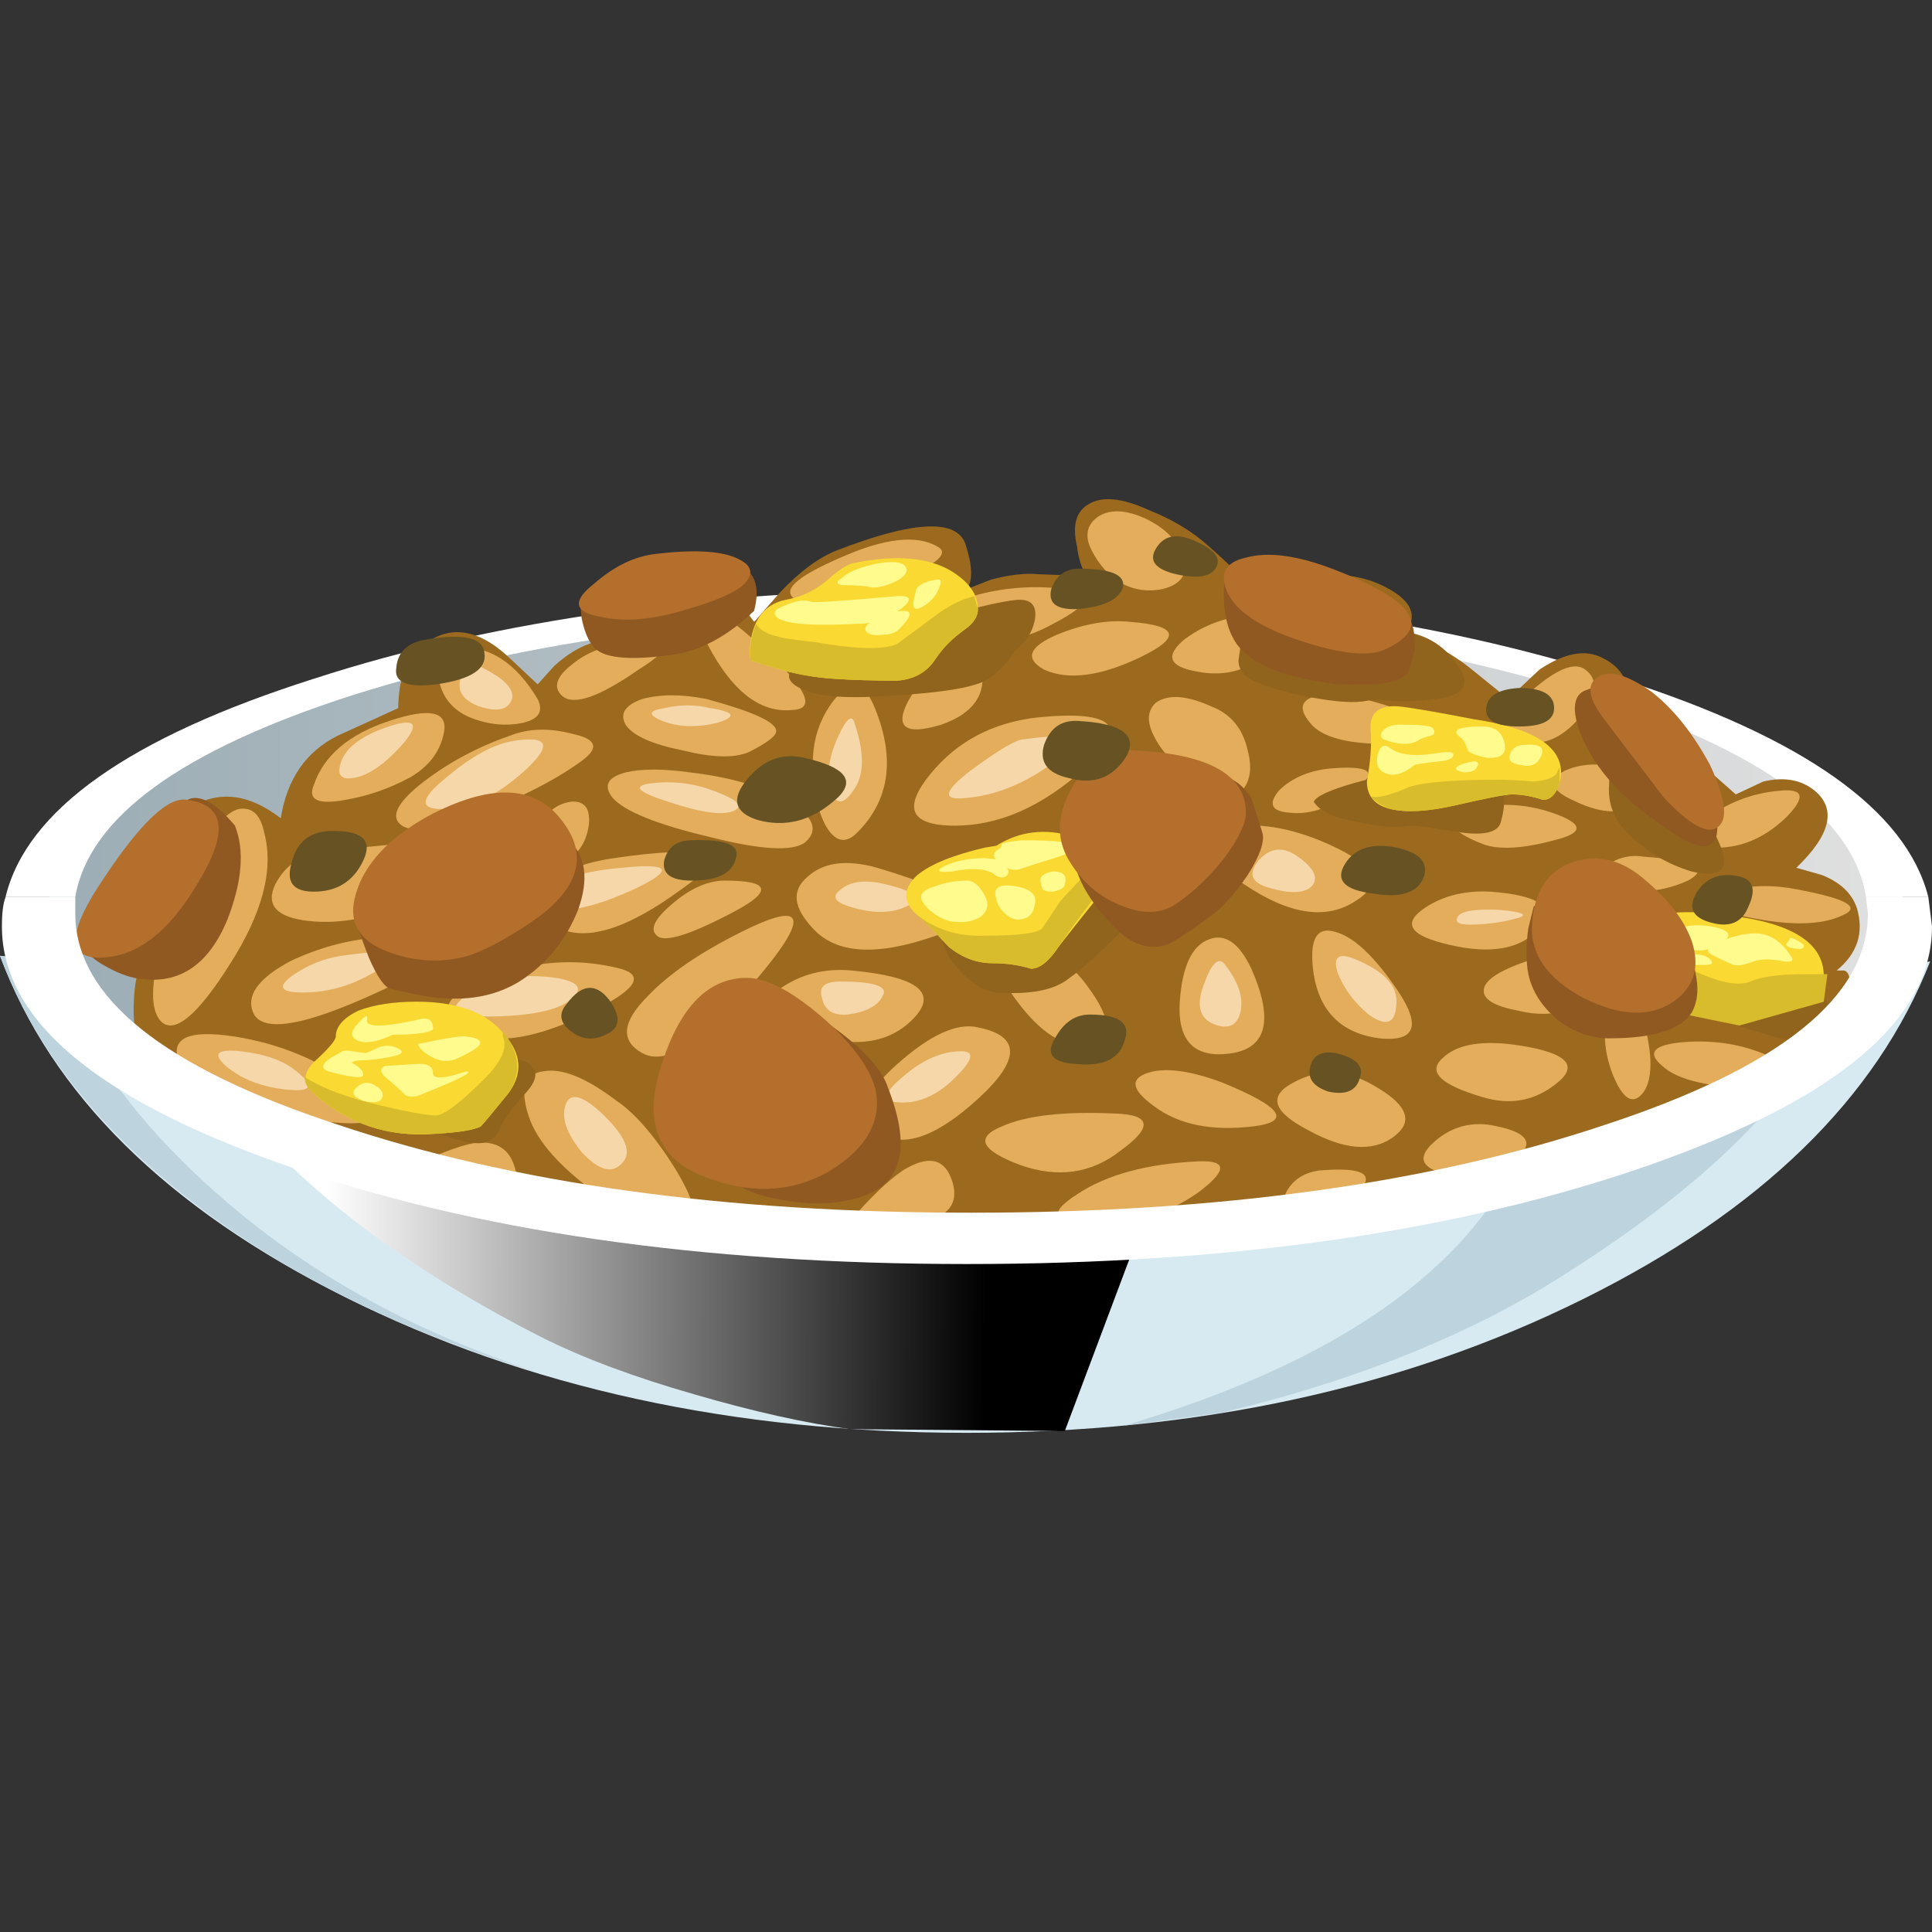 <?xml version="1.0" encoding="UTF-8" standalone="no"?>
<!-- Generator: Adobe Illustrator 15.1.0, SVG Export Plug-In . SVG Version: 6.00 Build 0)  -->

<svg
   xmlns:dc="http://purl.org/dc/elements/1.1/"
   xmlns:cc="http://creativecommons.org/ns#"
   xmlns:rdf="http://www.w3.org/1999/02/22-rdf-syntax-ns#"
   xmlns:svg="http://www.w3.org/2000/svg"
   xmlns="http://www.w3.org/2000/svg"
   xmlns:xlink="http://www.w3.org/1999/xlink"
   xmlns:sodipodi="http://sodipodi.sourceforge.net/DTD/sodipodi-0.dtd"
   xmlns:inkscape="http://www.inkscape.org/namespaces/inkscape"
   version="1.1"
   id="flash0.ai"
   x="0px"
   y="0px"
   width="256"
   height="256"
   viewBox="0 0 256 256"
   xml:space="preserve"
   sodipodi:docname="fried_rice.svg"
   inkscape:version="0.92.4 (5da689c313, 2019-01-14)"
   inkscape:export-filename="C:\Users\antum\Development\game-resources\icon\CC0\food\individual\Glitch\32x32\grain\fried_rice.png"
   inkscape:export-xdpi="10.5"
   inkscape:export-ydpi="10.5"><rect x="0" y="0" width="256" height="256" fill="#333333" stroke="none"/><title
   id="title1520">Fried Rice</title><defs
   id="defs711"><linearGradient
     inkscape:collect="always"
     xlink:href="#SVGID_1_"
     id="linearGradient1694"
     gradientUnits="userSpaceOnUse"
     gradientTransform="matrix(1,-0.003,0.003,1,22.691,22.691)"
     x1="-18.612"
     y1="-28.42"
     x2="-0.612"
     y2="-28.42" /></defs><sodipodi:namedview
   pagecolor="#ffffff"
   bordercolor="#666666"
   borderopacity="1"
   objecttolerance="10"
   gridtolerance="10"
   guidetolerance="10"
   inkscape:pageopacity="0"
   inkscape:pageshadow="2"
   inkscape:window-width="1920"
   inkscape:window-height="1025"
   id="namedview709"
   showgrid="false"
   inkscape:zoom="0.91791638"
   inkscape:cx="120.35274"
   inkscape:cy="-23.758391"
   inkscape:window-x="-8"
   inkscape:window-y="-8"
   inkscape:window-maximized="1"
   inkscape:current-layer="flash0.ai"
   fit-margin-top="0"
   fit-margin-left="0"
   fit-margin-right="0"
   fit-margin-bottom="0" />
<symbol
   id="flash0.ai_x5F_7_x2F_Layer_4_copy_x2F__x3C_Path_x3E__x5F_147"
   viewBox="0 -11.4 27.85 11.4"
   transform="translate(-3.549,210.563)">
	<g
   id="Layer_1_2_">
		
			<linearGradient
   id="SVGID_1_"
   gradientUnits="userSpaceOnUse"
   x1="-18.612"
   y1="-28.42"
   x2="-0.612"
   y2="-28.42"
   gradientTransform="matrix(1,-0.003,0.003,1,22.691,22.691)">
			<stop
   offset="0"
   style="stop-color:#FFFFFF"
   id="stop2" />
			<stop
   offset="1"
   style="stop-color:#000000"
   id="stop4" />
		</linearGradient>
		<path
   style="clip-rule:evenodd;fill:url(#linearGradient1694);fill-rule:evenodd"
   d="m 27.85,-1.55 -3.7,-9.85 -5.85,0.05 c -1.233,0.167 -2.65,0.483 -4.25,0.95 -1.633,0.467 -3.017,0.983 -4.15,1.55 C 6.367,-7.05 3.65,-5.033 1.75,-2.8 0.817,-1.7 0.233,-0.767 0,0 L 3.05,-0.5 C 8.317,-1.267 14.533,-1.65 21.7,-1.65 Z"
   id="path7"
   inkscape:connector-curvature="0" />
	</g>
</symbol>

<g
   id="g636"
   transform="matrix(6.483,0,0,6.483,-23.008,-104.711)">
		<path
   inkscape:connector-curvature="0"
   id="path331"
   d="m 35.688,37.45 c 3.5,-0.425 5.875,-0.963 7.125,-1.612 L 43,35.8 c -1.1,2.801 -3.463,5.101 -7.088,6.9 -3.675,1.825 -7.875,2.737 -12.6,2.737 -4.775,0 -9.013,-0.925 -12.713,-2.775 -3.65,-1.824 -6,-4.149 -7.05,-6.975 l 0.338,0.037 c 1.125,0.676 3.487,1.238 7.087,1.688 3.65,0.45 7.813,0.676 12.487,0.676 4.526,0 8.602,-0.213 12.227,-0.638 z"
   style="clip-rule:evenodd;fill:#d7eaf2;fill-rule:evenodd" />
		<path
   inkscape:connector-curvature="0"
   id="path333"
   d="m 35.237,37.45 c 2.726,-0.3 4.737,-0.65 6.037,-1.05 -0.249,0.649 -0.662,1.313 -1.237,1.987 -1.05,1.35 -2.7,2.712 -4.95,4.087 -1.85,1.101 -4.037,1.95 -6.563,2.551 l -1.987,0.262 c 3.45,-1.024 5.875,-2.438 7.275,-4.237 0.675,-0.825 1.1,-1.6 1.274,-2.325 0.076,-0.65 0.127,-1.075 0.151,-1.275 z"
   style="clip-rule:evenodd;fill:#bdd4de;fill-rule:evenodd" />
		
			<use
   x="0"
   id="use335"
   style="overflow:visible;opacity:0.441;enable-background:new"
   transform="matrix(0.75,0,0,-0.75,9.862,194.772)"
   y="-11.4"
   height="11.4"
   width="27.85"
   xlink:href="#flash0.ai_x5F_7_x2F_Layer_4_copy_x2F__x3C_Path_x3E__x5F_147" />
		<path
   inkscape:connector-curvature="0"
   id="path337"
   d="M 14.537,44.2 C 11.787,43.375 9.45,42.224 7.524,40.75 5.575,39.25 4.249,37.562 3.549,35.687 l 0.338,0.037 0.637,0.338 c 0.625,1.226 1.375,2.325 2.25,3.3 2.026,2.201 4.614,3.813 7.763,4.838 z"
   style="clip-rule:evenodd;fill:#bdd4de;fill-rule:evenodd" />
		
			<linearGradient
   gradientTransform="matrix(0.75,0,0,0.75,3.55,26.35)"
   y2="11.476"
   x2="51.9"
   y1="11.476"
   x1="1.3"
   gradientUnits="userSpaceOnUse"
   id="SVGID_5_">
			<stop
   id="stop339"
   style="stop-color:#9CADB5"
   offset="0" />
			<stop
   id="stop341"
   style="stop-color:#E0E0E0"
   offset="1" />
		</linearGradient>
		<path
   inkscape:connector-curvature="0"
   id="path344"
   d="m 42.475,34.938 c 0,1.85 -1.85,3.425 -5.55,4.725 -3.726,1.301 -8.2,1.95 -13.425,1.95 -5.25,0 -9.725,-0.649 -13.425,-1.95 -3.7,-1.3 -5.551,-2.875 -5.551,-4.725 0,-1.825 1.851,-3.388 5.551,-4.688 3.7,-1.3 8.175,-1.95 13.425,-1.95 5.225,0 9.699,0.65 13.425,1.95 3.7,1.3 5.55,2.862 5.55,4.688 z"
   style="clip-rule:evenodd;fill:url(#SVGID_5_);fill-rule:evenodd" />
		<path
   inkscape:connector-curvature="0"
   id="path346"
   d="m 36.662,30.025 c 3.75,1.199 5.851,2.688 6.3,4.462 h -1.274 c -0.25,-1.625 -2.138,-3 -5.663,-4.125 -3.524,-1.125 -7.737,-1.688 -12.637,-1.688 -4.875,0 -9.088,0.563 -12.638,1.688 -3.5,1.125 -5.388,2.5 -5.663,4.125 H 3.662 c 0.425,-1.774 2.525,-3.263 6.3,-4.462 3.775,-1.226 8.226,-1.838 13.351,-1.838 5.125,0 9.574,0.613 13.349,1.838 z"
   style="clip-rule:evenodd;fill:#ffffff;fill-rule:evenodd" />
		<path
   inkscape:connector-curvature="0"
   id="path348"
   d="m 35.013,29.838 c 0.524,-0.351 0.962,-0.425 1.313,-0.226 0.6,0.3 0.687,0.95 0.262,1.95 l 0.676,-0.075 c 0.499,0 0.874,0.112 1.125,0.338 l 0.637,0.563 0.563,-0.263 c 0.425,-0.1 0.775,-0.037 1.051,0.188 0.449,0.375 0.325,0.9 -0.375,1.575 l 0.524,0.149 c 0.375,0.15 0.613,0.375 0.713,0.676 0.149,0.5 0.012,0.925 -0.413,1.274 h 0.15 c 0.101,0.025 0.138,0.163 0.112,0.413 0,0.399 -1.112,1.313 -3.337,2.737 l -10.163,2.1 -9.899,0.075 -7.763,-1.575 -3.3,-1.612 C 6.639,37.9 6.476,37.7 6.401,37.525 6.3,37.3 6.262,36.975 6.287,36.55 6.312,36.125 6.399,35.825 6.55,35.651 6.675,35.501 6.875,35.414 7.15,35.388 L 7.638,35.313 C 7.463,34.963 7.325,34.588 7.225,34.188 7.025,33.388 7.1,32.875 7.451,32.651 8.026,32.3 8.638,32.376 9.288,32.876 c 0.125,-0.8 0.513,-1.362 1.163,-1.688 l 1.237,-0.563 c 0,-0.125 0.012,-0.274 0.037,-0.45 0.075,-0.35 0.212,-0.612 0.413,-0.787 0.549,-0.476 1.149,-0.413 1.8,0.188 l 0.6,0.563 0.338,-0.375 c 0.275,-0.25 0.55,-0.413 0.825,-0.487 l 0.712,-0.15 c 0,-0.175 0.025,-0.375 0.075,-0.6 0.075,-0.4 0.225,-0.638 0.45,-0.713 0.25,-0.1 0.575,-0.075 0.975,0.075 0.375,0.149 0.625,0.337 0.75,0.563 l 0.3,0.412 0.525,-0.6 c 0.4,-0.425 0.787,-0.713 1.162,-0.862 1.55,-0.601 2.425,-0.65 2.625,-0.15 0.15,0.45 0.163,0.763 0.038,0.938 L 23.8,28 c 0.375,-0.1 0.7,-0.138 0.975,-0.112 l 0.976,0.037 c -0.1,-0.175 -0.162,-0.375 -0.188,-0.6 -0.1,-0.425 -0.025,-0.713 0.225,-0.862 0.275,-0.176 0.688,-0.138 1.237,0.112 0.501,0.2 0.913,0.45 1.238,0.75 0.375,0.325 0.687,0.638 0.938,0.938 l 0.862,-0.3 c 0.675,-0.125 1.25,-0.075 1.725,0.149 0.475,0.226 0.675,0.476 0.601,0.75 -0.025,0.15 -0.101,0.263 -0.226,0.338 l 0.413,0.037 c 0.325,0.101 0.662,0.288 1.012,0.563 l 0.788,0.638 z"
   style="clip-rule:evenodd;fill:#9c6a1e;fill-rule:evenodd" />
		<path
   inkscape:connector-curvature="0"
   id="path350"
   d="m 11.5,30.888 c 0.825,-0.275 1.2,-0.2 1.125,0.225 -0.075,0.4 -0.313,0.713 -0.713,0.938 -0.425,0.226 -0.862,0.375 -1.313,0.45 -0.55,0.101 -0.762,0 -0.638,-0.3 0.202,-0.601 0.714,-1.039 1.539,-1.313 z"
   style="clip-rule:evenodd;fill:#e3ad5b;fill-rule:evenodd" />
		<path
   inkscape:connector-curvature="0"
   id="path352"
   d="M 10.075,33.588 C 12.15,33.287 13.137,33.325 13.037,33.7 12.962,33.95 12.6,34.237 11.95,34.562 11.2,34.912 10.5,35.049 9.849,34.974 9.2,34.9 8.975,34.65 9.175,34.225 c 0.2,-0.375 0.5,-0.587 0.9,-0.637 z"
   style="clip-rule:evenodd;fill:#e3ad5b;fill-rule:evenodd" />
		<path
   inkscape:connector-curvature="0"
   id="path354"
   d="m 13.975,31.188 c 0.375,-0.15 0.8,-0.162 1.275,-0.037 0.475,0.1 0.55,0.274 0.225,0.524 -0.425,0.325 -1.05,0.663 -1.875,1.013 -0.95,0.4 -1.562,0.513 -1.837,0.338 -0.25,-0.176 -0.1,-0.476 0.449,-0.9 0.525,-0.401 1.113,-0.714 1.763,-0.938 z"
   style="clip-rule:evenodd;fill:#e3ad5b;fill-rule:evenodd" />
		<path
   inkscape:connector-curvature="0"
   id="path356"
   d="m 12.888,29.388 c 0.65,-0.05 1.199,0.3 1.649,1.05 0.125,0.25 0.025,0.412 -0.3,0.487 -0.35,0.075 -0.713,0.038 -1.088,-0.112 -0.35,-0.15 -0.563,-0.412 -0.637,-0.787 -0.05,-0.376 0.075,-0.588 0.376,-0.638 z"
   style="clip-rule:evenodd;fill:#e3ad5b;fill-rule:evenodd" />
		<path
   inkscape:connector-curvature="0"
   id="path358"
   d="m 8.95,33.175 c 0.2,0.75 -0.038,1.65 -0.713,2.7 -0.65,1.025 -1.112,1.413 -1.388,1.162 -0.2,-0.199 -0.225,-0.625 -0.075,-1.274 0.125,-0.601 0.375,-1.263 0.75,-1.987 0.325,-0.65 0.625,-1.013 0.9,-1.088 0.276,-0.05 0.451,0.112 0.526,0.487 z"
   style="clip-rule:evenodd;fill:#e3ad5b;fill-rule:evenodd" />
		<path
   inkscape:connector-curvature="0"
   id="path360"
   d="m 11.274,35.313 c 1.875,-0.15 2,0.162 0.375,0.938 -1.75,0.851 -2.725,1.05 -2.925,0.6 -0.149,-0.35 0.1,-0.699 0.75,-1.05 0.576,-0.276 1.176,-0.439 1.8,-0.488 z"
   style="clip-rule:evenodd;fill:#e3ad5b;fill-rule:evenodd" />
		<path
   inkscape:connector-curvature="0"
   id="path362"
   d="m 10.787,38.35 c 0.875,0.676 0.55,0.9 -0.975,0.676 C 8.287,38.826 7.424,38.451 7.224,37.901 7,37.375 7.375,37.188 8.35,37.338 c 0.925,0.149 1.737,0.487 2.437,1.012 z"
   style="clip-rule:evenodd;fill:#e3ad5b;fill-rule:evenodd" />
		<path
   inkscape:connector-curvature="0"
   id="path364"
   d="m 16.225,35.95 c 0.55,0.149 0.288,0.475 -0.787,0.975 -1.075,0.5 -1.875,0.588 -2.4,0.263 -0.575,-0.35 -0.412,-0.7 0.487,-1.05 0.925,-0.35 1.825,-0.413 2.7,-0.188 z"
   style="clip-rule:evenodd;fill:#e3ad5b;fill-rule:evenodd" />
		<path
   inkscape:connector-curvature="0"
   id="path366"
   d="m 16.149,38.65 c 0.375,0.25 0.775,0.712 1.2,1.387 0.425,0.7 0.513,1.125 0.263,1.275 -0.275,0.175 -0.837,-0.037 -1.688,-0.638 -0.875,-0.6 -1.4,-1.175 -1.575,-1.725 -0.175,-0.55 -0.075,-0.851 0.3,-0.9 0.375,-0.074 0.876,0.126 1.5,0.601 z"
   style="clip-rule:evenodd;fill:#e3ad5b;fill-rule:evenodd" />
		<path
   inkscape:connector-curvature="0"
   id="path368"
   d="m 11.725,40.112 c 0.7,-0.35 1.213,-0.55 1.538,-0.6 0.449,-0.05 0.725,0.138 0.824,0.563 0.075,0.375 -0.012,0.537 -0.262,0.487 -0.351,-0.125 -0.613,-0.2 -0.788,-0.225 z"
   style="clip-rule:evenodd;fill:#e3ad5b;fill-rule:evenodd" />
		<path
   inkscape:connector-curvature="0"
   id="path370"
   d="m 18.7,35.2 c 1.299,-0.65 1.412,-0.338 0.337,0.938 -1.075,1.3 -1.862,1.813 -2.362,1.537 -0.45,-0.25 -0.412,-0.638 0.112,-1.162 0.425,-0.45 1.063,-0.888 1.913,-1.313 z"
   style="clip-rule:evenodd;fill:#e3ad5b;fill-rule:evenodd" />
		<path
   inkscape:connector-curvature="0"
   id="path372"
   d="m 16.037,33.7 c 2,-0.3 2.476,-0.088 1.425,0.638 -1.125,0.824 -1.975,1.075 -2.55,0.75 -0.475,-0.25 -0.55,-0.525 -0.225,-0.825 0.275,-0.276 0.726,-0.463 1.35,-0.563 z"
   style="clip-rule:evenodd;fill:#e3ad5b;fill-rule:evenodd" />
		<path
   inkscape:connector-curvature="0"
   id="path374"
   d="m 18.362,34.15 c 0.925,0 0.988,0.212 0.188,0.637 -0.9,0.476 -1.425,0.638 -1.575,0.488 -0.149,-0.125 -0.05,-0.338 0.3,-0.638 0.374,-0.324 0.737,-0.487 1.087,-0.487 z"
   style="clip-rule:evenodd;fill:#e3ad5b;fill-rule:evenodd" />
		<path
   inkscape:connector-curvature="0"
   id="path376"
   d="m 17.649,31.938 c 0.85,0.101 1.525,0.3 2.025,0.6 0.5,0.301 0.613,0.575 0.338,0.825 -0.25,0.2 -0.913,0.163 -1.988,-0.112 -1.05,-0.25 -1.7,-0.513 -1.949,-0.787 -0.201,-0.25 -0.113,-0.425 0.262,-0.525 0.325,-0.077 0.763,-0.077 1.312,-0.001 z"
   style="clip-rule:evenodd;fill:#e3ad5b;fill-rule:evenodd" />
		<path
   inkscape:connector-curvature="0"
   id="path378"
   d="m 14.575,33.063 c 0.125,-0.3 0.337,-0.475 0.637,-0.525 0.275,-0.024 0.4,0.125 0.375,0.45 -0.05,0.4 -0.237,0.663 -0.563,0.788 -0.349,0.124 -0.499,-0.114 -0.449,-0.713 z"
   style="clip-rule:evenodd;fill:#e3ad5b;fill-rule:evenodd" />
		<path
   inkscape:connector-curvature="0"
   id="path380"
   d="m 16.263,29.313 c 1.025,-0.15 1.137,0.025 0.337,0.525 -0.825,0.574 -1.35,0.75 -1.575,0.524 -0.174,-0.175 -0.1,-0.387 0.226,-0.638 0.274,-0.224 0.611,-0.362 1.012,-0.411 z"
   style="clip-rule:evenodd;fill:#e3ad5b;fill-rule:evenodd" />
		<path
   inkscape:connector-curvature="0"
   id="path382"
   d="m 17.987,30.438 c 0.925,0.25 1.4,0.463 1.425,0.638 0.025,0.1 -0.163,0.25 -0.563,0.45 -0.3,0.125 -0.75,0.112 -1.35,-0.038 -0.625,-0.125 -1.013,-0.3 -1.163,-0.524 -0.125,-0.226 -0.012,-0.4 0.338,-0.525 0.376,-0.101 0.813,-0.101 1.313,-0.001 z"
   style="clip-rule:evenodd;fill:#e3ad5b;fill-rule:evenodd" />
		<path
   inkscape:connector-curvature="0"
   id="path384"
   d="m 17.912,29.125 c -0.4,-0.875 -0.062,-0.85 1.013,0.075 1.075,0.95 1.35,1.438 0.825,1.462 -0.7,0.075 -1.312,-0.437 -1.838,-1.537 z"
   style="clip-rule:evenodd;fill:#e3ad5b;fill-rule:evenodd" />
		<path
   inkscape:connector-curvature="0"
   id="path386"
   d="m 21.399,30.55 c 0.451,1.05 0.351,1.913 -0.299,2.588 -0.25,0.274 -0.475,0.237 -0.675,-0.112 -0.175,-0.325 -0.263,-0.75 -0.263,-1.275 0,-0.5 0.15,-0.938 0.45,-1.313 0.326,-0.375 0.588,-0.338 0.787,0.112 z"
   style="clip-rule:evenodd;fill:#e3ad5b;fill-rule:evenodd" />
		<path
   inkscape:connector-curvature="0"
   id="path388"
   d="m 21.475,33.888 c 1.875,0.55 2.275,1.013 1.2,1.388 -1.2,0.425 -2.038,0.375 -2.513,-0.15 -0.4,-0.425 -0.437,-0.775 -0.112,-1.05 0.325,-0.301 0.8,-0.363 1.425,-0.188 z"
   style="clip-rule:evenodd;fill:#e3ad5b;fill-rule:evenodd" />
		<path
   inkscape:connector-curvature="0"
   id="path390"
   d="m 20.95,35.987 c 1.35,0.125 1.774,0.45 1.275,0.976 -0.5,0.524 -1.225,0.625 -2.175,0.3 -0.825,-0.275 -1.013,-0.575 -0.563,-0.9 0.426,-0.3 0.913,-0.425 1.463,-0.376 z"
   style="clip-rule:evenodd;fill:#e3ad5b;fill-rule:evenodd" />
		<path
   inkscape:connector-curvature="0"
   id="path392"
   d="m 23.537,37.15 c 0.875,0.175 0.875,0.662 0,1.462 -0.875,0.8 -1.563,1.025 -2.062,0.675 -0.425,-0.3 -0.288,-0.762 0.413,-1.387 0.674,-0.6 1.224,-0.85 1.649,-0.75 z"
   style="clip-rule:evenodd;fill:#e3ad5b;fill-rule:evenodd" />
		<path
   inkscape:connector-curvature="0"
   id="path394"
   d="m 26.35,38.912 c 0.725,0.025 0.763,0.275 0.112,0.75 -0.6,0.476 -1.287,0.575 -2.063,0.301 -0.8,-0.301 -0.925,-0.563 -0.375,-0.788 0.501,-0.225 1.276,-0.313 2.326,-0.263 z"
   style="clip-rule:evenodd;fill:#e3ad5b;fill-rule:evenodd" />
		<path
   inkscape:connector-curvature="0"
   id="path396"
   d="m 20.913,41.125 c 0.4,-0.475 0.762,-0.825 1.087,-1.05 0.525,-0.325 0.863,-0.25 1.013,0.225 0.224,0.725 -0.476,1 -2.1,0.825 z"
   style="clip-rule:evenodd;fill:#e3ad5b;fill-rule:evenodd" />
		<path
   inkscape:connector-curvature="0"
   id="path398"
   d="m 24.774,30.813 c 1.55,-0.15 1.875,0.188 0.976,1.013 -0.9,0.825 -1.825,1.225 -2.775,1.2 -0.826,-0.025 -0.963,-0.375 -0.413,-1.051 0.55,-0.675 1.288,-1.062 2.212,-1.162 z"
   style="clip-rule:evenodd;fill:#e3ad5b;fill-rule:evenodd" />
		<path
   inkscape:connector-curvature="0"
   id="path400"
   d="m 22.6,29.838 c 0.575,-0.601 0.912,-0.612 1.012,-0.038 0.101,0.551 -0.175,0.938 -0.825,1.163 -0.575,0.175 -0.838,0.112 -0.788,-0.188 0.051,-0.25 0.251,-0.562 0.601,-0.937 z"
   style="clip-rule:evenodd;fill:#e3ad5b;fill-rule:evenodd" />
		<path
   inkscape:connector-curvature="0"
   id="path402"
   d="m 25.3,28.188 c 0.625,0.075 0.55,0.313 -0.225,0.713 -0.725,0.399 -1.35,0.449 -1.875,0.149 -0.5,-0.3 -0.425,-0.537 0.225,-0.712 0.599,-0.176 1.225,-0.226 1.875,-0.15 z"
   style="clip-rule:evenodd;fill:#e3ad5b;fill-rule:evenodd" />
		<path
   inkscape:connector-curvature="0"
   id="path404"
   d="m 22.712,27.325 c 0.275,0.149 -0.074,0.412 -1.049,0.787 -0.95,0.351 -1.563,0.45 -1.837,0.3 C 19.5,28.237 19.8,27.95 20.725,27.55 c 0.9,-0.4 1.562,-0.475 1.987,-0.225 z"
   style="clip-rule:evenodd;fill:#e3ad5b;fill-rule:evenodd" />
		<path
   inkscape:connector-curvature="0"
   id="path406"
   d="m 26.987,26.763 c 0.399,0.2 0.649,0.462 0.75,0.787 0.101,0.325 -0.037,0.538 -0.412,0.638 -0.35,0.075 -0.676,0.012 -0.975,-0.188 -0.225,-0.175 -0.4,-0.4 -0.524,-0.675 -0.101,-0.25 -0.05,-0.45 0.149,-0.601 0.25,-0.174 0.588,-0.161 1.012,0.039 z"
   style="clip-rule:evenodd;fill:#e3ad5b;fill-rule:evenodd" />
		<path
   inkscape:connector-curvature="0"
   id="path408"
   d="m 26.649,28.862 c 0.976,0.075 1.051,0.313 0.226,0.713 -0.825,0.4 -1.488,0.487 -1.987,0.263 -0.4,-0.226 -0.313,-0.463 0.262,-0.713 0.549,-0.225 1.05,-0.312 1.499,-0.263 z"
   style="clip-rule:evenodd;fill:#e3ad5b;fill-rule:evenodd" />
		<path
   inkscape:connector-curvature="0"
   id="path410"
   d="m 28.3,30.588 c 0.399,0.149 0.649,0.449 0.75,0.899 0.101,0.375 0.05,0.663 -0.15,0.862 -0.375,0.325 -0.912,0.025 -1.612,-0.899 -0.3,-0.425 -0.337,-0.737 -0.112,-0.938 0.249,-0.174 0.624,-0.15 1.124,0.076 z"
   style="clip-rule:evenodd;fill:#e3ad5b;fill-rule:evenodd" />
		<path
   inkscape:connector-curvature="0"
   id="path412"
   d="m 29.05,28.713 c 0.825,-0.025 1.013,0.199 0.563,0.675 C 29.137,29.838 28.6,30 28,29.875 c -0.551,-0.1 -0.638,-0.313 -0.263,-0.638 0.351,-0.274 0.787,-0.45 1.313,-0.524 z"
   style="clip-rule:evenodd;fill:#e3ad5b;fill-rule:evenodd" />
		<path
   inkscape:connector-curvature="0"
   id="path414"
   d="m 31.938,30.588 c 1.35,0.425 1.512,0.675 0.487,0.75 -1.125,0.074 -1.825,-0.063 -2.1,-0.413 -0.251,-0.3 -0.188,-0.487 0.188,-0.563 0.349,-0.049 0.824,0.026 1.425,0.226 z"
   style="clip-rule:evenodd;fill:#e3ad5b;fill-rule:evenodd" />
		<path
   inkscape:connector-curvature="0"
   id="path416"
   d="m 30.513,33.325 c 1.1,0.45 1.35,0.862 0.75,1.237 -0.601,0.4 -1.362,0.288 -2.288,-0.338 -0.85,-0.574 -0.987,-0.949 -0.412,-1.125 0.549,-0.149 1.2,-0.074 1.95,0.226 z"
   style="clip-rule:evenodd;fill:#e3ad5b;fill-rule:evenodd" />
		<path
   inkscape:connector-curvature="0"
   id="path418"
   d="m 30.7,31.862 c 0.85,-0.075 1.037,0.063 0.563,0.413 -0.476,0.375 -0.925,0.537 -1.351,0.487 -0.375,-0.025 -0.45,-0.175 -0.225,-0.45 0.251,-0.249 0.588,-0.4 1.013,-0.45 z"
   style="clip-rule:evenodd;fill:#e3ad5b;fill-rule:evenodd" />
		<path
   inkscape:connector-curvature="0"
   id="path420"
   d="m 29.125,35.95 c 0.45,1.024 0.324,1.6 -0.375,1.725 -0.775,0.125 -1.138,-0.225 -1.088,-1.05 0.051,-0.725 0.25,-1.15 0.601,-1.275 0.325,-0.124 0.612,0.075 0.862,0.6 z"
   style="clip-rule:evenodd;fill:#e3ad5b;fill-rule:evenodd" />
		<path
   inkscape:connector-curvature="0"
   id="path422"
   d="m 25.787,36.325 c 0.5,0.675 0.5,1.063 0,1.162 -0.475,0.101 -0.975,-0.212 -1.5,-0.938 -0.5,-0.675 -0.463,-1.013 0.112,-1.013 0.576,0.027 1.039,0.289 1.388,0.789 z"
   style="clip-rule:evenodd;fill:#e3ad5b;fill-rule:evenodd" />
		<path
   inkscape:connector-curvature="0"
   id="path424"
   d="m 28.524,38.275 c 1.226,0.5 1.438,0.8 0.638,0.899 -0.85,0.101 -1.525,-0.037 -2.024,-0.412 -0.45,-0.325 -0.501,-0.55 -0.15,-0.675 0.351,-0.125 0.862,-0.062 1.536,0.188 z"
   style="clip-rule:evenodd;fill:#e3ad5b;fill-rule:evenodd" />
		<path
   inkscape:connector-curvature="0"
   id="path426"
   d="m 28.037,39.888 c 0.601,-0.025 0.601,0.188 0,0.638 -0.6,0.425 -1.3,0.637 -2.1,0.637 -0.875,0 -1,-0.199 -0.375,-0.6 0.6,-0.401 1.425,-0.625 2.475,-0.675 z"
   style="clip-rule:evenodd;fill:#e3ad5b;fill-rule:evenodd" />
		<path
   inkscape:connector-curvature="0"
   id="path428"
   d="m 32.013,36.25 c 0.6,0.825 0.513,1.2 -0.263,1.125 -0.775,-0.1 -1.225,-0.537 -1.351,-1.313 -0.1,-0.7 0.05,-0.987 0.45,-0.862 0.35,0.1 0.739,0.45 1.164,1.05 z"
   style="clip-rule:evenodd;fill:#e3ad5b;fill-rule:evenodd" />
		<path
   inkscape:connector-curvature="0"
   id="path430"
   d="m 31.712,38.388 c 0.626,0.375 0.726,0.712 0.301,1.013 -0.425,0.3 -1.001,0.25 -1.726,-0.15 -0.725,-0.375 -0.825,-0.7 -0.3,-0.975 0.55,-0.301 1.125,-0.263 1.725,0.112 z"
   style="clip-rule:evenodd;fill:#e3ad5b;fill-rule:evenodd" />
		<path
   inkscape:connector-curvature="0"
   id="path432"
   d="m 30.513,40.075 c 0.899,-0.075 1.162,0.075 0.787,0.45 -0.375,0.399 -0.774,0.587 -1.2,0.563 -0.324,0 -0.425,-0.163 -0.3,-0.488 0.125,-0.3 0.362,-0.475 0.713,-0.525 z"
   style="clip-rule:evenodd;fill:#e3ad5b;fill-rule:evenodd" />
		<path
   inkscape:connector-curvature="0"
   id="path434"
   d="m 34.638,37.525 c 0.925,0.149 1.175,0.399 0.75,0.75 -0.45,0.375 -0.963,0.475 -1.538,0.3 -0.85,-0.25 -1.125,-0.513 -0.825,-0.788 0.3,-0.3 0.837,-0.387 1.613,-0.262 z"
   style="clip-rule:evenodd;fill:#e3ad5b;fill-rule:evenodd" />
		<path
   inkscape:connector-curvature="0"
   id="path436"
   d="m 33.962,39.138 c 0.775,0.125 0.976,0.35 0.601,0.675 -0.375,0.35 -0.862,0.463 -1.463,0.338 -0.5,-0.125 -0.588,-0.338 -0.263,-0.638 0.325,-0.3 0.7,-0.425 1.125,-0.375 z"
   style="clip-rule:evenodd;fill:#e3ad5b;fill-rule:evenodd" />
		<path
   inkscape:connector-curvature="0"
   id="path438"
   d="m 36.399,36.775 c 0.175,-0.775 0.4,-0.775 0.676,0 0.249,0.824 0.274,1.387 0.074,1.688 -0.2,0.274 -0.399,0.188 -0.6,-0.263 -0.201,-0.451 -0.249,-0.925 -0.15,-1.425 z"
   style="clip-rule:evenodd;fill:#e3ad5b;fill-rule:evenodd" />
		<path
   inkscape:connector-curvature="0"
   id="path440"
   d="m 39.737,37.75 c 0.875,0.425 0.813,0.638 -0.188,0.638 -1.024,0 -1.7,-0.15 -2.025,-0.45 -0.325,-0.274 -0.175,-0.438 0.45,-0.487 0.625,-0.049 1.214,0.049 1.763,0.299 z"
   style="clip-rule:evenodd;fill:#e3ad5b;fill-rule:evenodd" />
		<path
   inkscape:connector-curvature="0"
   id="path442"
   d="m 34,34.375 c 1.025,0.075 1.362,0.325 1.013,0.75 -0.375,0.425 -0.987,0.537 -1.838,0.338 -0.774,-0.176 -0.962,-0.413 -0.563,-0.713 0.375,-0.274 0.837,-0.4 1.388,-0.375 z"
   style="clip-rule:evenodd;fill:#e3ad5b;fill-rule:evenodd" />
		<path
   inkscape:connector-curvature="0"
   id="path444"
   d="m 34.975,35.725 c 1.825,-0.175 2.412,-0.012 1.763,0.488 -0.726,0.574 -1.438,0.774 -2.138,0.6 -0.55,-0.1 -0.787,-0.263 -0.712,-0.487 0.074,-0.201 0.436,-0.401 1.087,-0.601 z"
   style="clip-rule:evenodd;fill:#e3ad5b;fill-rule:evenodd" />
		<path
   inkscape:connector-curvature="0"
   id="path446"
   d="m 35.274,32.763 c 0.65,0.225 0.663,0.412 0.038,0.563 -0.65,0.175 -1.138,0.2 -1.463,0.075 -0.699,-0.275 -0.787,-0.5 -0.263,-0.676 0.526,-0.175 1.089,-0.162 1.688,0.038 z"
   style="clip-rule:evenodd;fill:#e3ad5b;fill-rule:evenodd" />
		<path
   inkscape:connector-curvature="0"
   id="path448"
   d="m 35.95,29.838 c 0.274,0.199 0.237,0.524 -0.113,0.975 -0.375,0.45 -0.8,0.612 -1.274,0.487 -0.45,-0.149 -0.388,-0.462 0.188,-0.938 0.573,-0.524 0.974,-0.7 1.199,-0.524 z"
   style="clip-rule:evenodd;fill:#e3ad5b;fill-rule:evenodd" />
		<path
   inkscape:connector-curvature="0"
   id="path450"
   d="m 36.962,31.938 c 0.525,0.2 0.588,0.412 0.188,0.638 -0.399,0.225 -0.862,0.213 -1.387,-0.038 -0.525,-0.225 -0.601,-0.438 -0.226,-0.637 0.401,-0.176 0.875,-0.164 1.425,0.037 z"
   style="clip-rule:evenodd;fill:#e3ad5b;fill-rule:evenodd" />
		<path
   inkscape:connector-curvature="0"
   id="path452"
   d="m 39.925,32.313 c 0.5,-0.05 0.538,0.138 0.112,0.563 -0.45,0.425 -0.949,0.625 -1.5,0.6 -0.55,-0.024 -0.6,-0.212 -0.149,-0.563 0.449,-0.35 0.962,-0.551 1.537,-0.6 z"
   style="clip-rule:evenodd;fill:#e3ad5b;fill-rule:evenodd" />
		<path
   inkscape:connector-curvature="0"
   id="path454"
   d="m 37.149,33.662 c 1.051,0.075 1.351,0.238 0.9,0.488 -0.5,0.225 -1,0.274 -1.5,0.149 -0.399,-0.075 -0.476,-0.212 -0.225,-0.412 0.25,-0.199 0.526,-0.275 0.825,-0.225 z"
   style="clip-rule:evenodd;fill:#e3ad5b;fill-rule:evenodd" />
		<path
   inkscape:connector-curvature="0"
   id="path456"
   d="m 40.112,34.3 c 1.149,0.2 1.513,0.388 1.088,0.563 -0.425,0.2 -1.063,0.213 -1.913,0.038 -0.725,-0.15 -0.899,-0.313 -0.524,-0.488 0.375,-0.15 0.824,-0.188 1.349,-0.113 z"
   style="clip-rule:evenodd;fill:#e3ad5b;fill-rule:evenodd" />
		<path
   inkscape:connector-curvature="0"
   id="path458"
   d="m 11.388,31.037 c 0.625,-0.225 0.762,-0.124 0.412,0.301 -0.375,0.425 -0.713,0.662 -1.013,0.712 -0.275,0.05 -0.362,-0.063 -0.263,-0.337 0.101,-0.275 0.389,-0.5 0.864,-0.676 z"
   style="clip-rule:evenodd;fill:#f5d7a9;fill-rule:evenodd" />
		<path
   inkscape:connector-curvature="0"
   id="path460"
   d="m 14.013,31.3 c 0.75,-0.125 0.837,0.075 0.262,0.601 -0.575,0.524 -1.137,0.787 -1.688,0.787 -0.475,0 -0.449,-0.213 0.075,-0.638 0.501,-0.425 0.95,-0.675 1.351,-0.75 z"
   style="clip-rule:evenodd;fill:#f5d7a9;fill-rule:evenodd" />
		<path
   inkscape:connector-curvature="0"
   id="path462"
   d="m 13.412,29.8 c 0.45,0.226 0.65,0.438 0.601,0.638 -0.075,0.225 -0.301,0.275 -0.676,0.15 -0.325,-0.125 -0.449,-0.313 -0.375,-0.563 0.075,-0.25 0.226,-0.325 0.45,-0.225 z"
   style="clip-rule:evenodd;fill:#f5d7a9;fill-rule:evenodd" />
		<path
   inkscape:connector-curvature="0"
   id="path464"
   d="m 10.524,35.688 c 1,-0.15 1.263,-0.063 0.788,0.263 -0.5,0.325 -1.025,0.487 -1.575,0.487 -0.45,0 -0.525,-0.112 -0.225,-0.338 0.325,-0.225 0.663,-0.363 1.012,-0.412 z"
   style="clip-rule:evenodd;fill:#f5d7a9;fill-rule:evenodd" />
		<path
   inkscape:connector-curvature="0"
   id="path466"
   d="m 16.263,33.888 c 0.975,-0.101 1.075,0.037 0.3,0.412 -0.8,0.375 -1.388,0.513 -1.763,0.413 -0.35,-0.101 -0.35,-0.25 0,-0.45 0.35,-0.2 0.837,-0.325 1.463,-0.375 z"
   style="clip-rule:evenodd;fill:#f5d7a9;fill-rule:evenodd" />
		<path
   inkscape:connector-curvature="0"
   id="path468"
   d="m 14.912,36.138 c 0.45,0.075 0.563,0.213 0.338,0.412 -0.226,0.226 -0.738,0.351 -1.538,0.375 -0.875,0.025 -1.075,-0.125 -0.6,-0.45 0.451,-0.325 1.05,-0.438 1.8,-0.337 z"
   style="clip-rule:evenodd;fill:#f5d7a9;fill-rule:evenodd" />
		<path
   inkscape:connector-curvature="0"
   id="path470"
   d="m 9.513,37.975 c 0.475,0.351 0.449,0.5 -0.075,0.45 -0.525,-0.05 -0.95,-0.212 -1.275,-0.487 -0.275,-0.25 -0.175,-0.35 0.3,-0.3 0.449,0.05 0.799,0.162 1.05,0.337 z"
   style="clip-rule:evenodd;fill:#f5d7a9;fill-rule:evenodd" />
		<path
   inkscape:connector-curvature="0"
   id="path472"
   d="m 18.024,32.275 c 0.576,0.199 0.75,0.35 0.525,0.449 -0.225,0.101 -0.675,0.038 -1.35,-0.188 -0.625,-0.199 -0.738,-0.324 -0.338,-0.375 0.401,-0.049 0.788,-0.011 1.163,0.114 z"
   style="clip-rule:evenodd;fill:#f5d7a9;fill-rule:evenodd" />
		<path
   inkscape:connector-curvature="0"
   id="path474"
   d="m 18.063,30.625 c 0.5,0.075 0.55,0.175 0.149,0.3 -0.425,0.101 -0.8,0.088 -1.125,-0.037 -0.3,-0.125 -0.287,-0.213 0.038,-0.263 0.325,-0.075 0.638,-0.075 0.938,0 z"
   style="clip-rule:evenodd;fill:#f5d7a9;fill-rule:evenodd" />
		<path
   inkscape:connector-curvature="0"
   id="path476"
   d="m 21.024,30.963 c 0.2,0.6 0.188,1.05 -0.037,1.35 -0.224,0.325 -0.387,0.288 -0.487,-0.113 -0.05,-0.3 0.012,-0.638 0.188,-1.013 0.174,-0.374 0.287,-0.45 0.336,-0.224 z"
   style="clip-rule:evenodd;fill:#f5d7a9;fill-rule:evenodd" />
		<path
   inkscape:connector-curvature="0"
   id="path478"
   d="m 31.263,35.763 c 0.6,0.25 0.874,0.563 0.824,0.938 -0.024,0.375 -0.212,0.438 -0.563,0.188 -0.3,-0.25 -0.513,-0.537 -0.637,-0.862 -0.1,-0.327 0.025,-0.415 0.376,-0.264 z"
   style="clip-rule:evenodd;fill:#f5d7a9;fill-rule:evenodd" />
		<path
   inkscape:connector-curvature="0"
   id="path480"
   d="m 28.563,35.838 c 0.3,0.375 0.412,0.712 0.337,1.012 -0.074,0.275 -0.262,0.351 -0.563,0.226 -0.274,-0.125 -0.337,-0.388 -0.188,-0.788 0.151,-0.426 0.289,-0.575 0.414,-0.45 z"
   style="clip-rule:evenodd;fill:#f5d7a9;fill-rule:evenodd" />
		<path
   inkscape:connector-curvature="0"
   id="path482"
   d="m 30.024,33.625 c 0.375,0.25 0.488,0.463 0.338,0.638 -0.15,0.149 -0.438,0.162 -0.862,0.037 -0.375,-0.1 -0.45,-0.287 -0.226,-0.563 0.226,-0.25 0.476,-0.287 0.75,-0.112 z"
   style="clip-rule:evenodd;fill:#f5d7a9;fill-rule:evenodd" />
		<path
   inkscape:connector-curvature="0"
   id="path484"
   d="m 24.475,31.263 c 1.025,-0.15 1.237,0 0.638,0.45 -0.6,0.449 -1.212,0.7 -1.838,0.75 -0.475,0.05 -0.437,-0.138 0.113,-0.563 0.575,-0.424 0.937,-0.637 1.087,-0.637 z"
   style="clip-rule:evenodd;fill:#f5d7a9;fill-rule:evenodd" />
		<path
   inkscape:connector-curvature="0"
   id="path486"
   d="m 34.225,34.75 c 0.5,0.05 0.588,0.112 0.263,0.188 -0.3,0.075 -0.6,0.112 -0.9,0.112 -0.249,0 -0.325,-0.063 -0.225,-0.188 0.1,-0.099 0.387,-0.137 0.862,-0.112 z"
   style="clip-rule:evenodd;fill:#f5d7a9;fill-rule:evenodd" />
		<path
   inkscape:connector-curvature="0"
   id="path488"
   d="m 23.2,37.638 c 0.274,0 0.237,0.175 -0.113,0.524 -0.35,0.351 -0.712,0.525 -1.087,0.525 -0.425,0 -0.425,-0.175 0,-0.525 0.4,-0.349 0.8,-0.524 1.2,-0.524 z"
   style="clip-rule:evenodd;fill:#f5d7a9;fill-rule:evenodd" />
		<path
   inkscape:connector-curvature="0"
   id="path490"
   d="m 20.725,36.213 c 0.7,0 0.988,0.1 0.862,0.3 -0.1,0.2 -0.337,0.325 -0.712,0.375 -0.3,0.025 -0.475,-0.088 -0.525,-0.338 -0.076,-0.225 0.05,-0.337 0.375,-0.337 z"
   style="clip-rule:evenodd;fill:#f5d7a9;fill-rule:evenodd" />
		<path
   inkscape:connector-curvature="0"
   id="path492"
   d="m 21.475,34.188 c 0.724,0.15 0.95,0.3 0.674,0.45 -0.299,0.175 -0.674,0.2 -1.125,0.075 -0.399,-0.101 -0.5,-0.226 -0.3,-0.375 0.176,-0.15 0.426,-0.2 0.751,-0.15 z"
   style="clip-rule:evenodd;fill:#f5d7a9;fill-rule:evenodd" />
		<path
   inkscape:connector-curvature="0"
   id="path494"
   d="m 15.774,38.838 c 0.55,0.5 0.713,0.862 0.488,1.087 -0.201,0.226 -0.475,0.15 -0.825,-0.225 -0.3,-0.375 -0.413,-0.688 -0.338,-0.938 0.076,-0.275 0.3,-0.249 0.675,0.076 z"
   style="clip-rule:evenodd;fill:#f5d7a9;fill-rule:evenodd" />
		<path
   inkscape:connector-curvature="0"
   id="path496"
   d="m 11.35,38.388 c 0.2,-0.025 0.7,-0.162 1.5,-0.413 0.775,-0.199 1.263,-0.237 1.463,-0.112 0.225,0.125 0.237,0.313 0.037,0.563 -0.35,0.4 -0.538,0.65 -0.563,0.75 -0.1,0.25 -0.275,0.363 -0.524,0.338 -0.15,0 -0.475,-0.088 -0.976,-0.263 -0.425,-0.15 -0.737,-0.325 -0.938,-0.525 -0.224,-0.201 -0.224,-0.313 10e-4,-0.338 z"
   style="clip-rule:evenodd;fill:#91641d;fill-rule:evenodd" />
		<path
   inkscape:connector-curvature="0"
   id="path498"
   d="m 24.7,28.825 c -0.05,0.25 -0.188,0.462 -0.413,0.638 -0.25,0.375 -0.512,0.6 -0.787,0.675 -0.3,0.1 -0.838,0.175 -1.612,0.225 -0.95,0.075 -1.588,0.038 -1.913,-0.112 -0.3,-0.125 -0.375,-0.274 -0.225,-0.45 0.1,-0.149 0.275,-0.263 0.524,-0.337 0.201,-0.05 0.863,-0.237 1.988,-0.563 1.075,-0.301 1.762,-0.463 2.063,-0.488 0.3,-0.025 0.425,0.112 0.375,0.412 z"
   style="clip-rule:evenodd;fill:#91641d;fill-rule:evenodd" />
		<path
   inkscape:connector-curvature="0"
   id="path500"
   d="m 22.788,35.2 c 0.225,-0.375 0.837,-0.7 1.837,-0.976 0.85,-0.225 1.512,-0.312 1.987,-0.262 0.325,0.024 0.462,0.175 0.412,0.449 -0.05,0.251 -0.188,0.463 -0.412,0.638 -0.575,0.575 -0.975,0.938 -1.2,1.088 -0.3,0.25 -0.8,0.35 -1.5,0.3 -0.25,-0.025 -0.5,-0.175 -0.75,-0.45 -0.25,-0.274 -0.374,-0.537 -0.374,-0.787 z"
   style="clip-rule:evenodd;fill:#91641d;fill-rule:evenodd" />
		<path
   inkscape:connector-curvature="0"
   id="path502"
   d="M 31.487,30.475 C 31.237,30.526 30.849,30.5 30.325,30.401 29.8,30.3 29.412,30.188 29.162,30.063 c -0.199,-0.1 -0.3,-0.237 -0.3,-0.412 l 0.037,-0.263 c 0.175,-0.4 0.65,-0.588 1.426,-0.563 0.425,0 1.037,0.075 1.837,0.225 0.5,0.05 0.888,0.275 1.163,0.675 0.3,0.4 0.162,0.638 -0.413,0.713 -0.475,0.05 -0.8,0.063 -0.975,0.037 -0.2,-0.025 -0.349,-0.025 -0.45,0 z"
   style="clip-rule:evenodd;fill:#91641d;fill-rule:evenodd" />
		<path
   inkscape:connector-curvature="0"
   id="path504"
   d="m 34.188,32.05 c 0.125,0.25 0.137,0.551 0.037,0.9 -0.05,0.2 -0.3,0.274 -0.75,0.225 -0.65,-0.1 -1.013,-0.149 -1.087,-0.149 -0.325,0.05 -0.688,0.024 -1.088,-0.075 -0.476,-0.075 -0.774,-0.213 -0.9,-0.413 0.101,-0.225 1.112,-0.512 3.038,-0.862 0.375,-0.076 0.625,0.049 0.75,0.374 z"
   style="clip-rule:evenodd;fill:#91641d;fill-rule:evenodd" />
		<path
   inkscape:connector-curvature="0"
   id="path506"
   d="m 36.362,30.888 -0.188,-0.112 c -0.024,-0.425 0.375,-0.176 1.2,0.75 0.8,0.925 1.262,1.612 1.388,2.063 0.1,0.375 -0.113,0.5 -0.638,0.375 -0.5,-0.15 -0.938,-0.413 -1.313,-0.788 -0.275,-0.274 -0.4,-0.6 -0.375,-0.975 0.027,-0.576 0.002,-1.013 -0.074,-1.313 z"
   style="clip-rule:evenodd;fill:#91641d;fill-rule:evenodd" />
		<path
   inkscape:connector-curvature="0"
   id="path508"
   d="m 37.337,36.063 1.275,0.037 c 0.9,0.051 1.513,0.125 1.838,0.226 0.325,0.1 0.487,0.263 0.487,0.487 0,0.125 -0.051,0.3 -0.15,0.525 -0.05,0.25 -0.762,0.125 -2.138,-0.375 -0.6,-0.226 -0.999,-0.438 -1.199,-0.638 z"
   style="clip-rule:evenodd;fill:#91641d;fill-rule:evenodd" />
		<path
   inkscape:connector-curvature="0"
   id="path510"
   d="m 22.975,27.813 c 0.375,0.225 0.562,0.487 0.562,0.787 0,0.15 -0.088,0.288 -0.263,0.413 -0.249,0.175 -0.449,0.375 -0.6,0.6 -0.175,0.275 -0.438,0.425 -0.787,0.45 -0.5,0 -0.925,-0.013 -1.275,-0.037 C 20.187,30 19.775,29.925 19.375,29.8 l -0.487,-0.149 c -0.025,-0.176 -0.013,-0.363 0.037,-0.563 0.1,-0.375 0.325,-0.601 0.675,-0.676 0.3,-0.05 0.575,-0.175 0.825,-0.375 0.25,-0.225 0.438,-0.35 0.563,-0.375 0.85,-0.175 1.512,-0.124 1.987,0.151 z"
   style="clip-rule:evenodd;fill:#fad932;fill-rule:evenodd" />
		<path
   inkscape:connector-curvature="0"
   id="path512"
   d="m 9.962,38.5 c -0.225,-0.2 -0.225,-0.412 0,-0.638 0.301,-0.274 0.45,-0.45 0.45,-0.524 0,-0.2 0.15,-0.375 0.45,-0.525 0.325,-0.125 0.725,-0.188 1.2,-0.188 0.85,0 1.45,0.225 1.8,0.675 0.35,0.4 0.375,0.8 0.075,1.2 -0.325,0.4 -0.513,0.625 -0.563,0.675 -0.15,0.075 -0.463,0.125 -0.938,0.15 -0.949,0.075 -1.774,-0.2 -2.474,-0.825 z"
   style="clip-rule:evenodd;fill:#fad932;fill-rule:evenodd" />
		<path
   inkscape:connector-curvature="0"
   id="path514"
   d="m 23.912,33.438 c 0.475,-0.3 1,-0.362 1.575,-0.188 0.55,0.15 0.8,0.362 0.75,0.638 -0.024,0.2 -0.138,0.438 -0.338,0.712 -0.3,0.375 -0.537,0.676 -0.712,0.9 -0.2,0.3 -0.388,0.45 -0.563,0.45 -0.25,-0.075 -0.513,-0.112 -0.788,-0.112 -0.325,0 -0.624,-0.113 -0.9,-0.338 -0.275,-0.3 -0.512,-0.537 -0.712,-0.713 -0.226,-0.25 -0.2,-0.499 0.075,-0.75 0.274,-0.225 0.737,-0.412 1.388,-0.563 z"
   style="clip-rule:evenodd;fill:#fad932;fill-rule:evenodd" />
		<path
   inkscape:connector-curvature="0"
   id="path516"
   d="M 35.425,32.162 C 35.35,32.388 35.237,32.5 35.087,32.5 34.862,32.425 34.65,32.388 34.45,32.388 c -0.126,0 -0.513,0.075 -1.163,0.225 -0.55,0.125 -0.987,0.15 -1.313,0.075 -0.324,-0.075 -0.487,-0.263 -0.487,-0.563 0.075,-0.425 0.101,-0.775 0.075,-1.05 -0.025,-0.35 0.162,-0.513 0.563,-0.487 0.25,0.024 0.762,0.112 1.537,0.262 1.351,0.2 1.938,0.637 1.763,1.312 z"
   style="clip-rule:evenodd;fill:#fad932;fill-rule:evenodd" />
		<path
   inkscape:connector-curvature="0"
   id="path518"
   d="m 38.875,34.862 c 1.3,0.15 1.95,0.563 1.95,1.237 0,0.275 -0.113,0.388 -0.338,0.338 -0.425,-0.05 -0.726,-0.05 -0.9,0 -0.675,0.2 -1.425,-0.05 -2.25,-0.75 -0.399,-0.375 -0.412,-0.638 -0.037,-0.787 0.35,-0.125 0.875,-0.137 1.575,-0.038 z"
   style="clip-rule:evenodd;fill:#fad932;fill-rule:evenodd" />
		<path
   inkscape:connector-curvature="0"
   id="path520"
   d="m 9.774,38.162 c 0.301,0.2 0.738,0.375 1.313,0.525 0.7,0.175 1.163,0.263 1.388,0.263 0.175,-0.025 0.5,-0.275 0.976,-0.75 0.35,-0.35 0.475,-0.638 0.375,-0.862 v -0.113 c 0.35,0.45 0.387,0.875 0.112,1.275 -0.325,0.4 -0.513,0.625 -0.563,0.675 -0.15,0.075 -0.463,0.125 -0.938,0.15 C 11.487,39.4 10.662,39.125 9.961,38.5 9.837,38.4 9.774,38.287 9.774,38.162 Z"
   style="clip-rule:evenodd;fill:#d9bc2b;fill-rule:evenodd" />
		<path
   inkscape:connector-curvature="0"
   id="path522"
   d="m 23.462,28.338 0.075,0.262 c 0,0.15 -0.088,0.288 -0.263,0.413 -0.249,0.175 -0.449,0.375 -0.6,0.6 -0.175,0.275 -0.438,0.425 -0.787,0.45 -0.5,0 -0.925,-0.013 -1.275,-0.037 C 20.187,30 19.775,29.925 19.375,29.8 L 18.888,29.651 C 18.862,29.4 18.9,29.15 19,28.9 c 0.075,0.125 0.225,0.212 0.45,0.262 0.05,0.025 0.3,0.063 0.75,0.113 0.85,0.149 1.412,0.162 1.688,0.037 L 22.75,28.674 C 23,28.5 23.237,28.388 23.462,28.338 Z"
   style="clip-rule:evenodd;fill:#d9bc2b;fill-rule:evenodd" />
		<path
   inkscape:connector-curvature="0"
   id="path524"
   d="m 25.225,34.563 0.487,-0.525 0.188,0.038 c 0.126,0.025 0.213,0.063 0.263,0.112 -0.4,0.5 -0.725,0.938 -0.975,1.313 -0.2,0.3 -0.388,0.45 -0.563,0.45 -0.25,-0.075 -0.513,-0.112 -0.788,-0.112 -0.325,0 -0.624,-0.113 -0.9,-0.338 -0.258,-0.281 -0.483,-0.506 -0.674,-0.675 0.393,0.324 0.868,0.474 1.425,0.45 0.675,0 1.063,-0.05 1.162,-0.15 z"
   style="clip-rule:evenodd;fill:#d9bc2b;fill-rule:evenodd" />
		<path
   inkscape:connector-curvature="0"
   id="path526"
   d="m 34.188,32.088 c 0.149,0 0.387,0.012 0.712,0.037 0.301,-0.025 0.463,-0.1 0.488,-0.225 l 0.037,-0.075 v 0.337 C 35.35,32.388 35.237,32.5 35.087,32.5 34.862,32.425 34.65,32.388 34.45,32.388 c -0.126,0 -0.513,0.075 -1.163,0.225 -0.55,0.125 -0.987,0.15 -1.313,0.075 -0.199,-0.075 -0.337,-0.162 -0.412,-0.263 0.125,0.05 0.387,-0.012 0.787,-0.188 0.3,-0.099 0.913,-0.149 1.839,-0.149 z"
   style="clip-rule:evenodd;fill:#d9bc2b;fill-rule:evenodd" />
		<path
   inkscape:connector-curvature="0"
   id="path528"
   d="m 38.162,35.987 c 0.525,0.25 0.912,0.325 1.163,0.226 0.225,-0.101 0.6,-0.15 1.125,-0.15 h 0.449 l -0.074,0.563 -1.725,0.486 -1.649,-0.337 z"
   style="clip-rule:evenodd;fill:#d9bc2b;fill-rule:evenodd" />
		<path
   inkscape:connector-curvature="0"
   id="path530"
   d="m 11.05,37 c -0.025,0.15 0.313,0.15 1.013,0 0.225,-0.075 0.337,-0.013 0.337,0.188 -0.074,0.075 -0.35,0.112 -0.824,0.112 -0.375,0.176 -0.638,0.2 -0.788,0.075 -0.075,-0.075 -0.05,-0.175 0.075,-0.3 0.15,-0.175 0.212,-0.2 0.187,-0.075 z"
   style="clip-rule:evenodd;fill:#fffb8c;fill-rule:evenodd" />
		<path
   inkscape:connector-curvature="0"
   id="path532"
   d="m 13.075,37.338 c 0.25,0.024 0.337,0.087 0.262,0.188 -0.074,0.074 -0.225,0.162 -0.449,0.262 -0.175,0.075 -0.351,0.063 -0.525,-0.037 -0.175,-0.1 -0.263,-0.188 -0.263,-0.263 0.6,-0.126 0.925,-0.175 0.975,-0.15 z"
   style="clip-rule:evenodd;fill:#fffb8c;fill-rule:evenodd" />
		<path
   inkscape:connector-curvature="0"
   id="path534"
   d="m 10.862,37.825 c -0.125,0.025 -0.15,0.05 -0.075,0.075 0.125,0.074 0.188,0.149 0.188,0.225 -0.025,0.075 -0.263,0.05 -0.712,-0.075 -0.201,-0.075 -0.125,-0.199 0.225,-0.375 0.05,-0.05 0.137,-0.063 0.263,-0.037 l 0.263,0.037 c 0.024,0 0.112,-0.037 0.262,-0.112 0.125,-0.05 0.25,-0.05 0.375,0 0.175,0.075 0.138,0.138 -0.112,0.188 -0.226,0.049 -0.452,0.074 -0.677,0.074 z"
   style="clip-rule:evenodd;fill:#fffb8c;fill-rule:evenodd" />
		<path
   inkscape:connector-curvature="0"
   id="path536"
   d="m 12.024,37.9 c 0.25,-0.025 0.375,0.037 0.375,0.188 0,0.125 0.226,0.112 0.676,-0.038 0.174,0 -0.113,0.15 -0.863,0.45 -0.149,0.075 -0.275,0.088 -0.375,0.037 C 11.712,38.413 11.587,38.3 11.462,38.2 11.313,38.075 11.3,37.987 11.425,37.937 11.45,37.938 11.649,37.925 12.024,37.9 Z"
   style="clip-rule:evenodd;fill:#fffb8c;fill-rule:evenodd" />
		<path
   inkscape:connector-curvature="0"
   id="path538"
   d="m 11.237,38.35 c 0.125,0.075 0.163,0.163 0.112,0.263 -0.05,0.075 -0.175,0.088 -0.375,0.038 -0.2,-0.075 -0.25,-0.163 -0.149,-0.263 0.125,-0.125 0.262,-0.138 0.412,-0.038 z"
   style="clip-rule:evenodd;fill:#fffb8c;fill-rule:evenodd" />
		<path
   inkscape:connector-curvature="0"
   id="path540"
   d="m 23.313,34.15 c 0.125,0 0.237,0.087 0.337,0.262 0.126,0.2 0.101,0.363 -0.074,0.488 -0.175,0.1 -0.388,0.125 -0.638,0.074 -0.225,-0.074 -0.4,-0.199 -0.524,-0.375 -0.1,-0.149 -0.012,-0.262 0.262,-0.337 0.199,-0.074 0.411,-0.112 0.637,-0.112 z"
   style="clip-rule:evenodd;fill:#fffb8c;fill-rule:evenodd" />
		<path
   inkscape:connector-curvature="0"
   id="path542"
   d="m 23.837,34 c -0.175,-0.1 -0.449,-0.112 -0.824,-0.037 -0.251,0.024 -0.325,0 -0.225,-0.075 0.175,-0.101 0.4,-0.162 0.674,-0.188 0.251,-0.025 0.438,0 0.563,0.075 0.126,0.1 0.163,0.188 0.113,0.262 -0.075,0.075 -0.175,0.064 -0.301,-0.037 z"
   style="clip-rule:evenodd;fill:#fffb8c;fill-rule:evenodd" />
		<path
   inkscape:connector-curvature="0"
   id="path544"
   d="m 24.287,34.263 c 0.325,0.05 0.463,0.175 0.413,0.375 -0.025,0.175 -0.113,0.274 -0.263,0.3 -0.1,0.025 -0.2,0 -0.3,-0.075 -0.126,-0.1 -0.2,-0.212 -0.226,-0.337 -0.074,-0.226 0.052,-0.313 0.376,-0.263 z"
   style="clip-rule:evenodd;fill:#fffb8c;fill-rule:evenodd" />
		<path
   inkscape:connector-curvature="0"
   id="path546"
   d="m 25.075,33.963 c 0.225,0 0.3,0.1 0.225,0.3 -0.024,0.05 -0.101,0.087 -0.225,0.112 -0.15,0 -0.226,-0.025 -0.226,-0.075 -0.025,-0.075 -0.037,-0.138 -0.037,-0.188 0.026,-0.075 0.113,-0.125 0.263,-0.149 z"
   style="clip-rule:evenodd;fill:#fffb8c;fill-rule:evenodd" />
		<path
   inkscape:connector-curvature="0"
   id="path548"
   d="m 24.475,33.888 c -0.149,0.075 -0.313,0.05 -0.487,-0.075 -0.15,-0.125 -0.163,-0.225 -0.037,-0.3 0.05,-0.025 0.074,-0.063 0.074,-0.112 0.025,-0.025 0.163,-0.05 0.413,-0.075 0.675,0 1.037,0.037 1.087,0.112 0.05,0.05 -0.062,0.125 -0.337,0.225 -0.401,0.124 -0.638,0.199 -0.713,0.225 z"
   style="clip-rule:evenodd;fill:#fffb8c;fill-rule:evenodd" />
		<path
   inkscape:connector-curvature="0"
   id="path550"
   d="m 20.125,28.45 c 0.05,0.025 0.625,-0.013 1.725,-0.112 0.325,-0.025 0.363,0.063 0.112,0.262 -0.274,0.2 -0.563,0.3 -0.862,0.3 -0.9,0.05 -1.45,0.012 -1.65,-0.113 -0.125,-0.1 -0.075,-0.188 0.149,-0.262 0.226,-0.1 0.401,-0.125 0.526,-0.075 z"
   style="clip-rule:evenodd;fill:#fffb8c;fill-rule:evenodd" />
		<path
   inkscape:connector-curvature="0"
   id="path552"
   d="m 22.038,28.638 c 0.1,0 0.125,0.05 0.075,0.149 -0.05,0.075 -0.113,0.15 -0.188,0.226 -0.075,0.076 -0.188,0.112 -0.338,0.112 -0.175,0.025 -0.287,0 -0.337,-0.075 -0.05,-0.075 0.026,-0.162 0.226,-0.263 0.199,-0.099 0.386,-0.149 0.562,-0.149 z"
   style="clip-rule:evenodd;fill:#fffb8c;fill-rule:evenodd" />
		<path
   inkscape:connector-curvature="0"
   id="path554"
   d="m 21.325,28.15 c -0.101,-0.025 -0.288,-0.038 -0.563,-0.038 -0.125,-0.024 -0.125,-0.075 0,-0.149 0.124,-0.125 0.375,-0.226 0.75,-0.301 0.35,-0.05 0.537,-0.012 0.563,0.113 0.024,0.1 -0.076,0.199 -0.301,0.3 -0.199,0.075 -0.349,0.1 -0.449,0.075 z"
   style="clip-rule:evenodd;fill:#fffb8c;fill-rule:evenodd" />
		<path
   inkscape:connector-curvature="0"
   id="path556"
   d="m 22.675,28 c 0.101,-0.025 0.125,0.025 0.075,0.15 -0.05,0.15 -0.15,0.275 -0.3,0.375 -0.225,0.149 -0.288,0.063 -0.188,-0.263 C 22.263,28.138 22.4,28.05 22.675,28 Z"
   style="clip-rule:evenodd;fill:#fffb8c;fill-rule:evenodd" />
		<path
   inkscape:connector-curvature="0"
   id="path558"
   d="m 32.162,30.963 c 0.426,0 0.65,0.024 0.675,0.074 0.05,0.075 0.038,0.125 -0.037,0.15 -0.101,0.025 -0.175,0.05 -0.225,0.075 -0.175,0.125 -0.425,0.125 -0.75,0 -0.075,-0.05 -0.075,-0.112 0,-0.188 0.074,-0.074 0.188,-0.111 0.337,-0.111 z"
   style="clip-rule:evenodd;fill:#fffb8c;fill-rule:evenodd" />
		<path
   inkscape:connector-curvature="0"
   id="path560"
   d="m 31.975,31.45 c 0.176,0.125 0.45,0.162 0.825,0.112 0.3,-0.05 0.45,-0.05 0.45,0 0.025,0.075 -0.063,0.125 -0.263,0.15 -0.25,0.024 -0.425,0.05 -0.525,0.074 -0.249,0.2 -0.462,0.251 -0.637,0.15 -0.126,-0.075 -0.163,-0.2 -0.113,-0.375 0.05,-0.175 0.138,-0.211 0.263,-0.111 z"
   style="clip-rule:evenodd;fill:#fffb8c;fill-rule:evenodd" />
		<path
   inkscape:connector-curvature="0"
   id="path562"
   d="m 34.3,31.338 c 0.05,0.225 -0.075,0.325 -0.375,0.3 C 33.7,31.588 33.574,31.537 33.55,31.488 33.5,31.339 33.449,31.251 33.4,31.225 33.199,31.075 33.35,31 33.85,31 c 0.25,0 0.4,0.112 0.45,0.338 z"
   style="clip-rule:evenodd;fill:#fffb8c;fill-rule:evenodd" />
		<path
   inkscape:connector-curvature="0"
   id="path564"
   d="m 34.712,31.375 c 0.301,-0.025 0.413,0.05 0.338,0.225 -0.075,0.176 -0.212,0.238 -0.412,0.188 -0.2,-0.024 -0.275,-0.1 -0.226,-0.225 0.051,-0.125 0.151,-0.188 0.3,-0.188 z"
   style="clip-rule:evenodd;fill:#fffb8c;fill-rule:evenodd" />
		<path
   inkscape:connector-curvature="0"
   id="path566"
   d="m 33.662,31.713 c 0.1,0 0.125,0.037 0.075,0.112 -0.024,0.075 -0.112,0.112 -0.263,0.112 -0.149,-0.025 -0.199,-0.063 -0.149,-0.112 0.074,-0.05 0.188,-0.088 0.337,-0.112 z"
   style="clip-rule:evenodd;fill:#fffb8c;fill-rule:evenodd" />
		<path
   inkscape:connector-curvature="0"
   id="path568"
   d="m 38.537,35.088 c 0.375,0.074 0.438,0.188 0.188,0.337 -0.25,0.176 -0.5,0.2 -0.75,0.075 -0.25,-0.1 -0.3,-0.213 -0.149,-0.338 0.149,-0.099 0.387,-0.124 0.711,-0.074 z"
   style="clip-rule:evenodd;fill:#fffb8c;fill-rule:evenodd" />
		<path
   inkscape:connector-curvature="0"
   id="path570"
   d="m 39.287,35.237 c 0.35,-0.05 0.638,0.101 0.862,0.45 0.075,0.101 0.025,0.138 -0.149,0.112 -0.25,-0.05 -0.45,-0.05 -0.601,0 -0.2,0.075 -0.337,0.101 -0.412,0.075 -0.125,-0.05 -0.263,-0.112 -0.412,-0.188 -0.175,-0.075 -0.15,-0.162 0.074,-0.263 0.201,-0.098 0.414,-0.16 0.638,-0.186 z"
   style="clip-rule:evenodd;fill:#fffb8c;fill-rule:evenodd" />
		<path
   inkscape:connector-curvature="0"
   id="path572"
   d="m 38.013,35.688 c 0.175,-0.05 0.325,-0.037 0.449,0.037 0.126,0.101 0.101,0.15 -0.074,0.15 -0.301,0 -0.476,0 -0.525,0 -0.151,-0.025 -0.101,-0.087 0.15,-0.187 z"
   style="clip-rule:evenodd;fill:#fffb8c;fill-rule:evenodd" />
		<path
   inkscape:connector-curvature="0"
   id="path574"
   d="m 40.149,35.313 c 0.126,0.05 0.213,0.101 0.263,0.15 0.025,0.074 -0.037,0.1 -0.188,0.074 -0.149,-0.024 -0.199,-0.063 -0.149,-0.112 z"
   style="clip-rule:evenodd;fill:#fffb8c;fill-rule:evenodd" />
		<path
   inkscape:connector-curvature="0"
   id="path576"
   d="m 6.063,34.375 c 0.149,-0.274 0.325,-0.563 0.524,-0.862 0.375,-0.601 0.638,-0.938 0.788,-1.013 0.25,-0.125 0.575,0.05 0.975,0.525 0.2,0.5 0.15,1.137 -0.149,1.912 -0.4,0.975 -1.038,1.375 -1.913,1.2 -0.225,-0.05 -0.475,-0.162 -0.75,-0.338 L 5.2,35.537 c 0.35,-0.425 0.637,-0.812 0.863,-1.162 z"
   style="clip-rule:evenodd;fill:#915922;fill-rule:evenodd" />
		<path
   inkscape:connector-curvature="0"
   id="path578"
   d="m 17.274,29.537 c -0.899,0.125 -1.437,0.063 -1.612,-0.188 -0.1,-0.124 -0.175,-0.312 -0.225,-0.563 l -0.038,-0.375 0.375,-0.074 c 0.301,-0.075 0.625,-0.113 0.976,-0.113 l 0.787,-0.337 c 0.55,-0.226 0.925,-0.288 1.125,-0.188 0.325,0.149 0.425,0.462 0.3,0.938 -0.549,0.525 -1.112,0.826 -1.688,0.9 z"
   style="clip-rule:evenodd;fill:#915922;fill-rule:evenodd" />
		<path
   inkscape:connector-curvature="0"
   id="path580"
   d="m 13.375,33.888 0.638,-0.525 c 0.5,-0.3 0.887,-0.313 1.162,-0.037 0.35,0.325 0.412,0.8 0.188,1.425 -0.25,0.625 -0.65,1.112 -1.2,1.463 -0.45,0.274 -0.975,0.387 -1.575,0.337 -0.174,0 -0.524,-0.063 -1.05,-0.188 -0.125,-0.024 -0.275,-0.237 -0.45,-0.638 l -0.225,-0.6 c 0.25,-0.15 0.538,-0.313 0.862,-0.487 0.65,-0.375 1.2,-0.625 1.65,-0.75 z"
   style="clip-rule:evenodd;fill:#915922;fill-rule:evenodd" />
		<path
   inkscape:connector-curvature="0"
   id="path582"
   d="m 19.037,36.213 c 0.425,0.199 0.888,0.475 1.388,0.824 0.725,0.5 1.15,0.95 1.275,1.351 0.449,1.15 0.312,1.875 -0.413,2.175 -0.5,0.2 -1.087,0.237 -1.763,0.112 C 18.75,40.55 18.349,40.276 18.325,39.85 18.3,39.451 18.412,38.725 18.662,37.675 Z"
   style="clip-rule:evenodd;fill:#915922;fill-rule:evenodd" />
		<path
   inkscape:connector-curvature="0"
   id="path584"
   d="m 26.388,32.537 c 0.774,-0.425 1.374,-0.625 1.8,-0.6 0.425,0.025 0.737,0.2 0.938,0.525 l 0.225,0.712 c 0.051,0.176 -0.05,0.463 -0.3,0.862 -0.274,0.4 -0.538,0.688 -0.787,0.863 -0.45,0.325 -0.737,0.513 -0.863,0.563 -0.399,0.125 -0.787,-0.025 -1.162,-0.45 -0.375,-0.4 -0.612,-0.788 -0.713,-1.163 -0.074,-0.35 -0.124,-0.587 -0.149,-0.712 z"
   style="clip-rule:evenodd;fill:#915922;fill-rule:evenodd" />
		<path
   inkscape:connector-curvature="0"
   id="path586"
   d="m 28.712,27.7 3.413,0.899 c 0.25,0.075 0.362,0.363 0.337,0.863 l -0.112,0.375 c -0.075,0.25 -0.563,0.35 -1.462,0.3 -1.075,-0.125 -1.763,-0.4 -2.063,-0.825 -0.175,-0.25 -0.263,-0.588 -0.263,-1.013 10e-4,-0.399 0.05,-0.599 0.15,-0.599 z"
   style="clip-rule:evenodd;fill:#915922;fill-rule:evenodd" />
		<path
   inkscape:connector-curvature="0"
   id="path588"
   d="m 36.625,30.475 c 1.35,1.25 2.024,2.113 2.024,2.588 0,0.525 -0.375,0.513 -1.125,-0.037 C 36.625,32.425 36.05,31.75 35.8,31 c -0.125,-0.425 -0.063,-0.675 0.188,-0.75 0.101,-0.05 0.225,-0.05 0.375,0 z"
   style="clip-rule:evenodd;fill:#915922;fill-rule:evenodd" />
		<path
   inkscape:connector-curvature="0"
   id="path590"
   d="m 35.425,34.6 0.9,0.113 c 0.624,0.1 1.075,0.237 1.35,0.412 0.3,0.225 0.476,0.525 0.525,0.9 0.074,0.325 0.05,0.6 -0.075,0.824 -0.226,0.351 -0.788,0.525 -1.688,0.525 -0.375,0 -0.725,-0.125 -1.05,-0.375 -0.325,-0.274 -0.525,-0.588 -0.601,-0.938 -0.05,-0.274 -0.05,-0.588 0,-0.938 l 0.112,-0.45 z"
   style="clip-rule:evenodd;fill:#915922;fill-rule:evenodd" />
		<path
   inkscape:connector-curvature="0"
   id="path592"
   d="m 12.287,32.838 c 1.275,-0.676 2.188,-0.65 2.737,0.074 0.576,0.726 0.363,1.426 -0.637,2.101 -0.525,0.35 -0.951,0.575 -1.275,0.675 -0.525,0.15 -1.063,0.125 -1.612,-0.075 -0.625,-0.225 -0.85,-0.625 -0.675,-1.2 0.175,-0.6 0.662,-1.126 1.462,-1.575 z"
   style="clip-rule:evenodd;fill:#b36f2b;fill-rule:evenodd" />
		<path
   inkscape:connector-curvature="0"
   id="path594"
   d="m 16.938,27.475 c 0.825,-0.1 1.4,-0.063 1.725,0.113 0.25,0.125 0.288,0.287 0.112,0.487 -0.174,0.175 -0.563,0.35 -1.162,0.524 -0.725,0.226 -1.337,0.275 -1.838,0.15 -0.5,-0.1 -0.524,-0.325 -0.074,-0.675 0.399,-0.348 0.811,-0.549 1.237,-0.599 z"
   style="clip-rule:evenodd;fill:#b36f2b;fill-rule:evenodd" />
		<path
   inkscape:connector-curvature="0"
   id="path596"
   d="m 30.774,27.775 c 1.7,0.649 2.063,1.199 1.088,1.649 -0.325,0.15 -0.875,0.101 -1.65,-0.149 -0.8,-0.25 -1.313,-0.563 -1.537,-0.938 -0.225,-0.425 -0.112,-0.688 0.338,-0.788 0.449,-0.124 1.037,-0.049 1.761,0.226 z"
   style="clip-rule:evenodd;fill:#b36f2b;fill-rule:evenodd" />
		<path
   inkscape:connector-curvature="0"
   id="path598"
   d="m 26.725,31.487 c 1.525,0.075 2.288,0.5 2.288,1.275 0,0.225 -0.15,0.537 -0.45,0.938 -0.3,0.375 -0.613,0.675 -0.938,0.899 -0.3,0.226 -0.675,0.251 -1.125,0.075 -0.475,-0.175 -0.85,-0.5 -1.125,-0.975 -0.25,-0.45 -0.213,-0.95 0.112,-1.5 0.326,-0.499 0.738,-0.736 1.238,-0.712 z"
   style="clip-rule:evenodd;fill:#b36f2b;fill-rule:evenodd" />
		<path
   inkscape:connector-curvature="0"
   id="path600"
   d="M 7.375,32.5 C 8.15,32.601 8.225,33.163 7.6,34.188 7,35.213 6.326,35.725 5.576,35.725 4.9,35.725 4.938,35.175 5.688,34.076 6.438,32.95 7,32.425 7.375,32.5 Z"
   style="clip-rule:evenodd;fill:#b36f2b;fill-rule:evenodd" />
		<path
   inkscape:connector-curvature="0"
   id="path602"
   d="m 37.188,34.15 c 0.475,0.399 0.787,0.813 0.938,1.237 0.175,0.524 0.05,0.938 -0.375,1.237 -0.475,0.325 -1.088,0.3 -1.838,-0.075 -0.75,-0.399 -1.1,-0.912 -1.05,-1.537 0.05,-0.65 0.325,-1.063 0.825,-1.237 0.524,-0.175 1.025,-0.049 1.5,0.375 z"
   style="clip-rule:evenodd;fill:#b36f2b;fill-rule:evenodd" />
		<path
   inkscape:connector-curvature="0"
   id="path604"
   d="m 37.3,30.287 c 0.45,0.351 0.851,0.851 1.2,1.5 0.324,0.7 0.375,1.125 0.149,1.275 -0.2,0.15 -0.563,-0.05 -1.087,-0.6 -0.15,-0.2 -0.551,-0.726 -1.2,-1.575 -0.351,-0.45 -0.399,-0.75 -0.15,-0.9 0.226,-0.149 0.588,-0.049 1.088,0.3 z"
   style="clip-rule:evenodd;fill:#b36f2b;fill-rule:evenodd" />
		<path
   inkscape:connector-curvature="0"
   id="path606"
   d="m 18.813,36.138 c 0.425,0 0.975,0.3 1.649,0.899 0.676,0.626 1.013,1.176 1.013,1.65 0,0.55 -0.337,1.025 -1.013,1.425 -0.774,0.425 -1.625,0.45 -2.55,0.075 -0.95,-0.375 -1.225,-1.15 -0.825,-2.325 0.375,-1.149 0.951,-1.724 1.726,-1.724 z"
   style="clip-rule:evenodd;fill:#b36f2b;fill-rule:evenodd" />
		<path
   inkscape:connector-curvature="0"
   id="path608"
   d="m 12.175,29.237 c 0.825,-0.149 1.25,-0.063 1.275,0.263 0.05,0.325 -0.275,0.537 -0.976,0.638 -0.6,0.075 -0.875,-0.038 -0.825,-0.338 0.026,-0.3 0.201,-0.487 0.526,-0.563 z"
   style="clip-rule:evenodd;fill:#665223;fill-rule:evenodd" />
		<path
   inkscape:connector-curvature="0"
   id="path610"
   d="m 25.6,30.888 c 0.875,0.05 1.2,0.287 0.976,0.712 -0.275,0.45 -0.676,0.601 -1.2,0.45 -0.426,-0.1 -0.588,-0.325 -0.487,-0.675 0.123,-0.35 0.361,-0.513 0.711,-0.487 z"
   style="clip-rule:evenodd;fill:#665223;fill-rule:evenodd" />
		<path
   inkscape:connector-curvature="0"
   id="path612"
   d="m 19.975,31.638 c 0.9,0.2 1.1,0.5 0.601,0.899 -0.475,0.4 -0.988,0.525 -1.538,0.375 -0.475,-0.149 -0.55,-0.425 -0.225,-0.824 0.324,-0.4 0.711,-0.551 1.162,-0.45 z"
   style="clip-rule:evenodd;fill:#665223;fill-rule:evenodd" />
		<path
   inkscape:connector-curvature="0"
   id="path614"
   d="m 10.263,33.138 c 0.675,-0.025 0.912,0.175 0.712,0.6 -0.2,0.425 -0.538,0.638 -1.013,0.638 -0.425,0 -0.575,-0.2 -0.449,-0.6 0.099,-0.401 0.349,-0.613 0.75,-0.638 z"
   style="clip-rule:evenodd;fill:#665223;fill-rule:evenodd" />
		<path
   inkscape:connector-curvature="0"
   id="path616"
   d="m 17.688,33.325 c 0.7,-0.025 1,0.1 0.899,0.375 -0.074,0.3 -0.375,0.45 -0.899,0.45 -0.425,0 -0.613,-0.138 -0.563,-0.413 0.075,-0.274 0.263,-0.412 0.563,-0.412 z"
   style="clip-rule:evenodd;fill:#665223;fill-rule:evenodd" />
		<path
   inkscape:connector-curvature="0"
   id="path618"
   d="m 32.087,33.475 c 0.476,0.101 0.663,0.301 0.563,0.601 -0.124,0.325 -0.475,0.438 -1.05,0.337 -0.574,-0.074 -0.762,-0.274 -0.563,-0.6 0.2,-0.326 0.551,-0.438 1.05,-0.338 z"
   style="clip-rule:evenodd;fill:#665223;fill-rule:evenodd" />
		<path
   inkscape:connector-curvature="0"
   id="path620"
   d="m 34.6,30.213 c 0.475,0 0.713,0.138 0.713,0.412 0,0.25 -0.238,0.375 -0.713,0.375 -0.475,0 -0.699,-0.125 -0.675,-0.375 0.024,-0.25 0.25,-0.388 0.675,-0.412 z"
   style="clip-rule:evenodd;fill:#665223;fill-rule:evenodd" />
		<path
   inkscape:connector-curvature="0"
   id="path622"
   d="m 39.138,34.075 c 0.249,0.075 0.3,0.274 0.149,0.6 -0.125,0.325 -0.375,0.438 -0.75,0.338 -0.4,-0.101 -0.5,-0.313 -0.3,-0.638 0.201,-0.3 0.5,-0.4 0.901,-0.3 z"
   style="clip-rule:evenodd;fill:#665223;fill-rule:evenodd" />
		<path
   inkscape:connector-curvature="0"
   id="path624"
   d="m 15.138,36.662 c 0.3,-0.399 0.587,-0.425 0.862,-0.074 0.25,0.35 0.225,0.587 -0.075,0.712 -0.25,0.125 -0.487,0.101 -0.713,-0.075 -0.225,-0.175 -0.25,-0.363 -0.074,-0.563 z"
   style="clip-rule:evenodd;fill:#665223;fill-rule:evenodd" />
		<path
   inkscape:connector-curvature="0"
   id="path626"
   d="m 25.825,36.888 c 0.6,0 0.837,0.175 0.712,0.524 -0.1,0.375 -0.425,0.538 -0.975,0.488 -0.5,-0.025 -0.65,-0.2 -0.45,-0.525 0.175,-0.325 0.412,-0.487 0.713,-0.487 z"
   style="clip-rule:evenodd;fill:#665223;fill-rule:evenodd" />
		<path
   inkscape:connector-curvature="0"
   id="path628"
   d="m 25.6,27.775 c 0.65,0 0.95,0.125 0.9,0.375 -0.075,0.25 -0.375,0.399 -0.9,0.449 -0.45,0.025 -0.638,-0.112 -0.563,-0.412 0.1,-0.274 0.287,-0.412 0.563,-0.412 z"
   style="clip-rule:evenodd;fill:#665223;fill-rule:evenodd" />
		<path
   inkscape:connector-curvature="0"
   id="path630"
   d="m 27.888,27.175 c 0.449,0.176 0.624,0.363 0.524,0.563 -0.1,0.2 -0.375,0.25 -0.825,0.15 -0.425,-0.101 -0.563,-0.275 -0.412,-0.525 0.151,-0.25 0.388,-0.313 0.713,-0.188 z"
   style="clip-rule:evenodd;fill:#665223;fill-rule:evenodd" />
		<path
   inkscape:connector-curvature="0"
   id="path632"
   d="m 30.85,37.675 c 0.426,0.101 0.588,0.275 0.487,0.525 -0.074,0.25 -0.287,0.337 -0.637,0.263 -0.301,-0.101 -0.425,-0.263 -0.375,-0.488 0.05,-0.25 0.225,-0.35 0.525,-0.3 z"
   style="clip-rule:evenodd;fill:#665223;fill-rule:evenodd" />
		<path
   inkscape:connector-curvature="0"
   id="path634"
   d="m 41.688,34.487 h 1.274 l 0.075,0.601 c 0,1.899 -1.925,3.524 -5.774,4.875 -3.851,1.35 -8.501,2.024 -13.95,2.024 -5.45,0 -10.1,-0.675 -13.95,-2.024 -3.85,-1.351 -5.775,-2.976 -5.775,-4.875 0,-0.275 0.025,-0.476 0.075,-0.601 h 1.425 v 0.338 c 0,1.7 1.788,3.138 5.363,4.313 3.575,1.2 7.887,1.8 12.938,1.8 5.075,0 9.399,-0.6 12.975,-1.8 3.575,-1.175 5.362,-2.612 5.362,-4.313 z"
   style="clip-rule:evenodd;fill:#ffffff;fill-rule:evenodd" />
	</g>
</svg>
